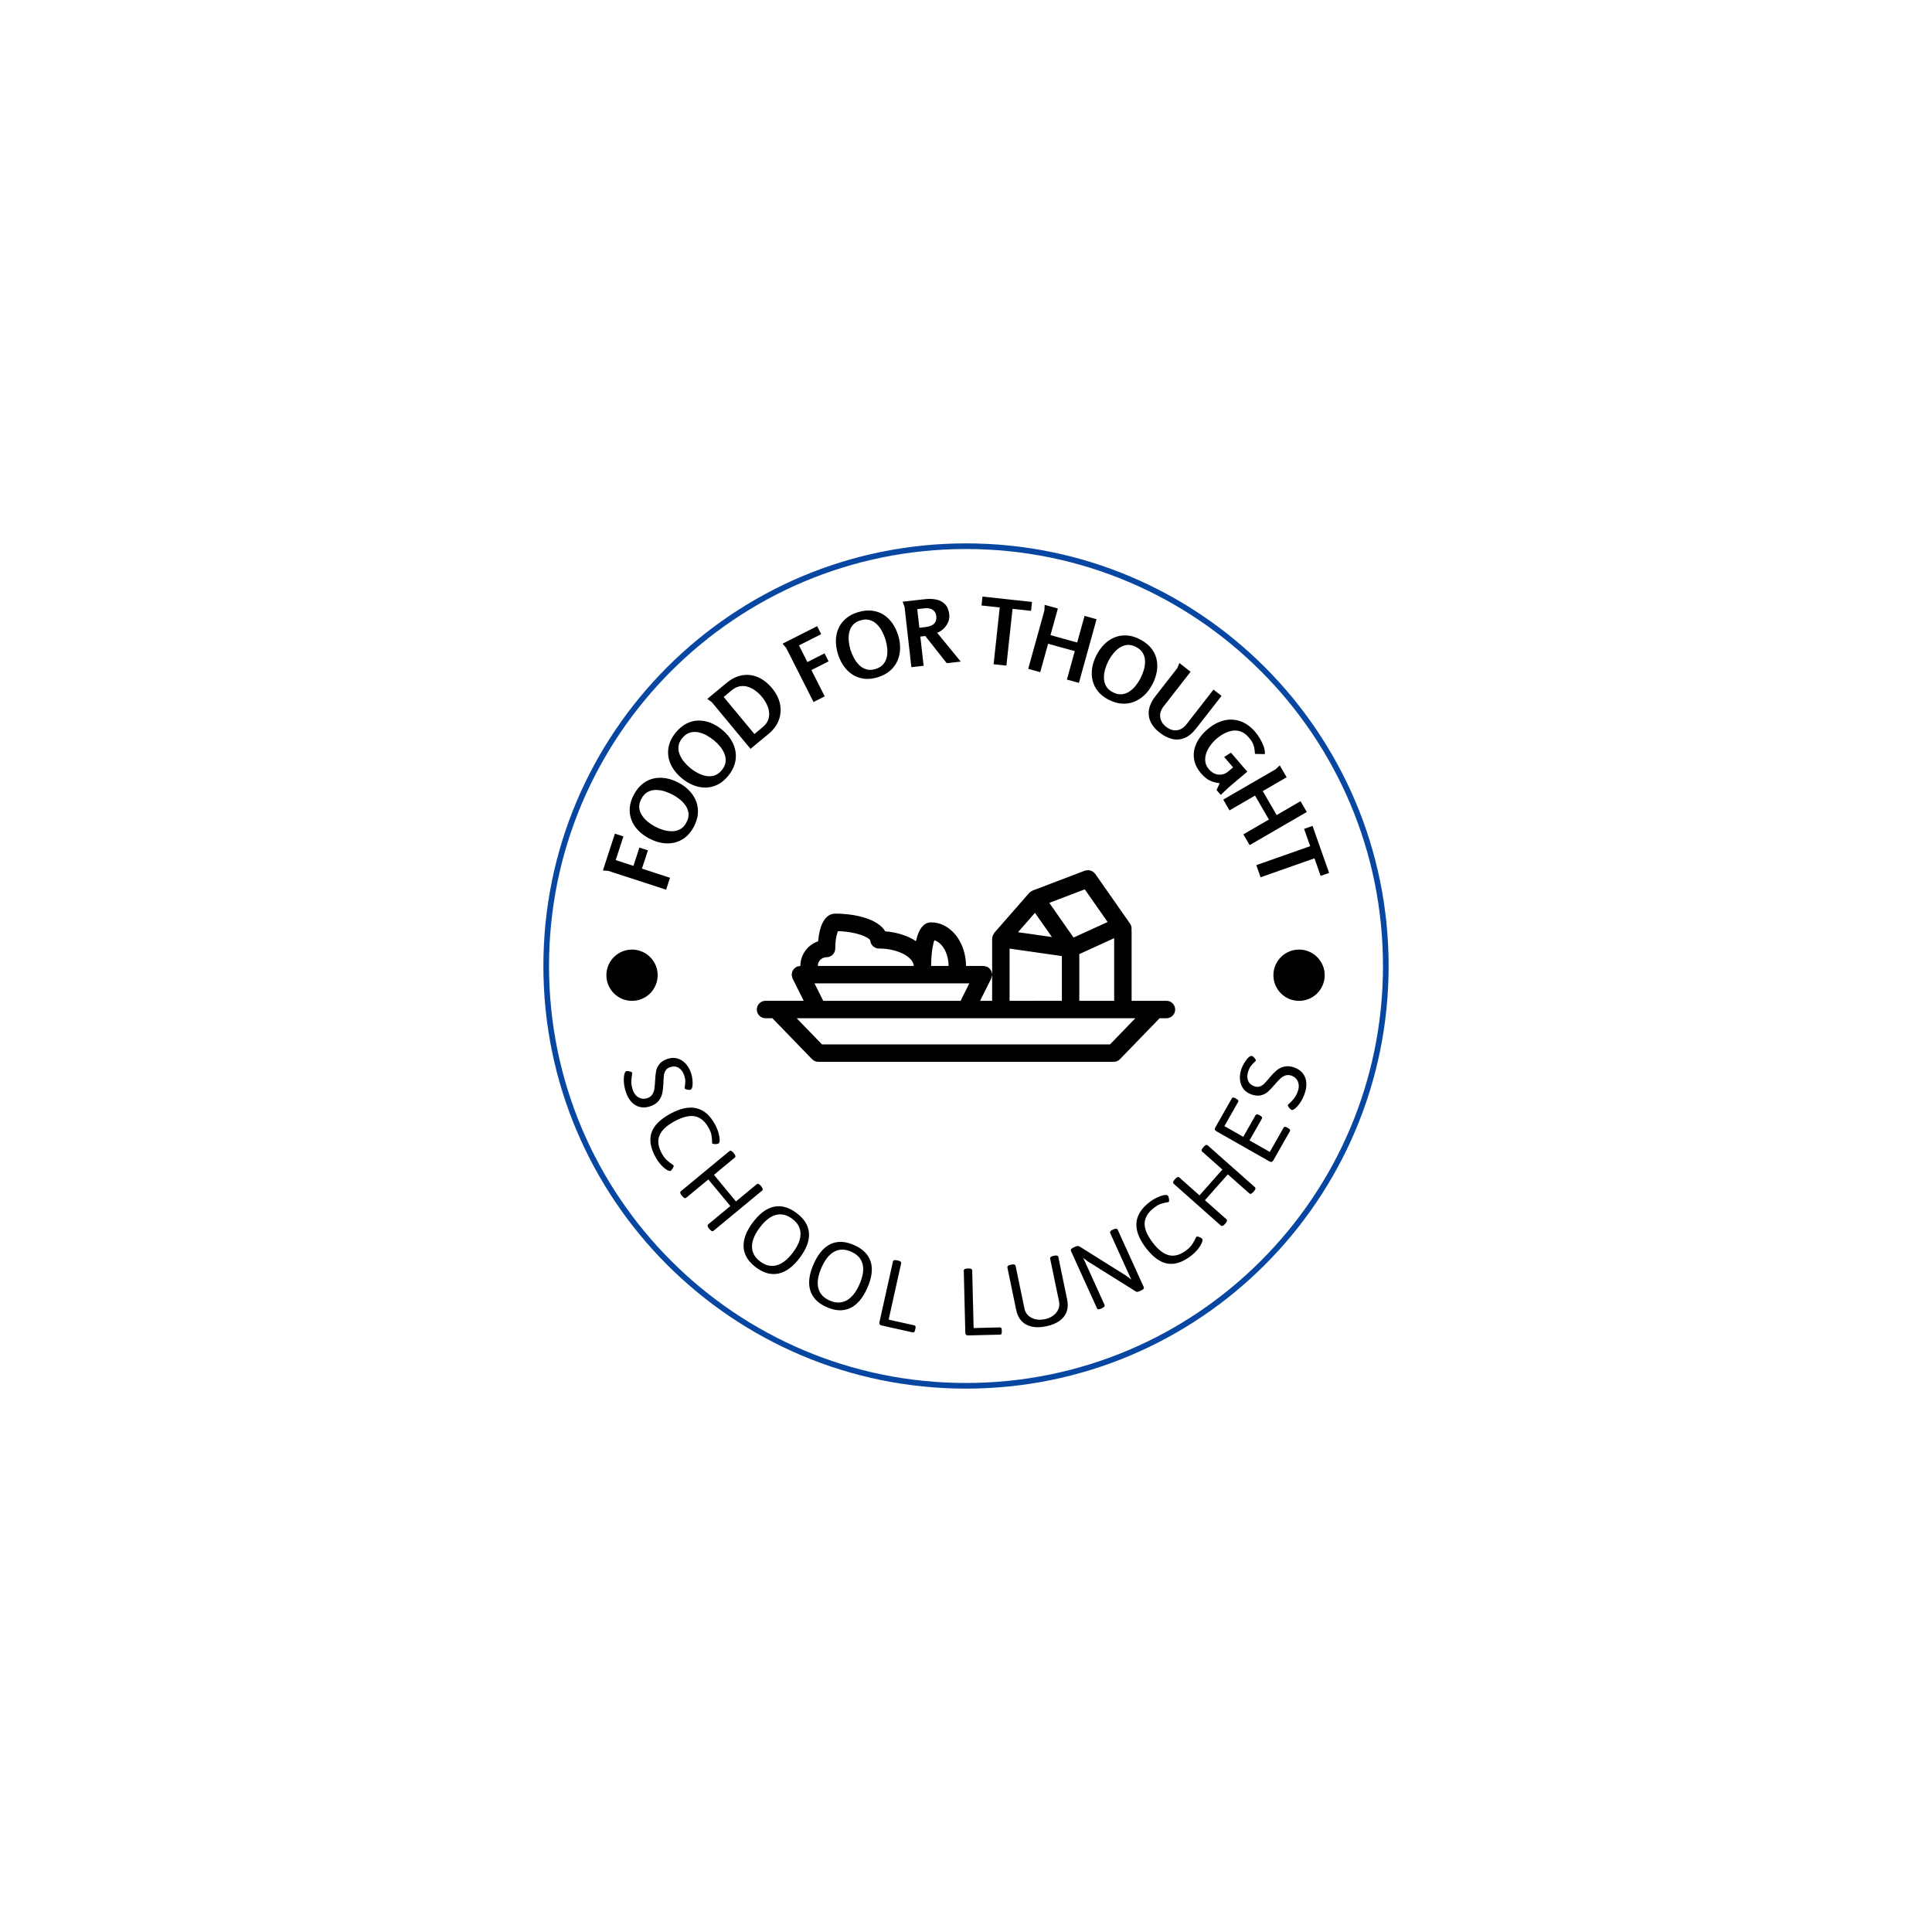 <svg xmlns="http://www.w3.org/2000/svg" version="1.1" xmlns:xlink="http://www.w3.org/1999/xlink" xmlns:svgjs="http://svgjs.dev/svgjs" width="1000" height="1000" viewBox="0 0 1000 1000"><rect width="1000" height="1000" fill="#ffffff"></rect><g transform="matrix(0.7,0,0,0.7,150,281.25)"><svg viewBox="0 0 512 320" data-background-color="#ffffff" preserveAspectRatio="xMidYMid meet" height="625" width="1000" xmlns="http://www.w3.org/2000/svg" xmlns:xlink="http://www.w3.org/1999/xlink"><defs></defs><g id="tight-bounds" transform="matrix(1,0,0,1,0,0)"><svg viewBox="0 0 512 320" height="320" width="512"><g><svg></svg></g><g><svg viewBox="0 0 512 320" height="320" width="512"><g><path d="M96 160c0-88.366 71.634-160 160-160 88.366 0 160 71.634 160 160 0 88.366-71.634 160-160 160-88.366 0-160-71.634-160-160zM256 317.863c87.185 0 157.863-70.678 157.863-157.863 0-87.185-70.678-157.863-157.863-157.863-87.185 0-157.863 70.678-157.863 157.863 0 87.185 70.678 157.863 157.863 157.863z" fill="#0747a1" fill-rule="nonzero" stroke="none" stroke-width="1" stroke-linecap="butt" stroke-linejoin="miter" stroke-miterlimit="10" stroke-dasharray="" stroke-dashoffset="0" font-family="none" font-weight="none" font-size="none" text-anchor="none" style="mix-blend-mode: normal" data-fill-palette-color="tertiary"></path></g><g transform="matrix(1,0,0,1,32,20.14)"><svg viewBox="0 0 448 279.72" height="279.72" width="448"><g><svg viewBox="0 0 448 279.72" height="279.72" width="448"><g><svg viewBox="0 0 448 279.72" height="279.72" width="448"><g><svg viewBox="0 0 448 279.72" height="279.72" width="448"><g><svg viewBox="0 0 448 279.72" height="279.72" width="448"><g transform="matrix(1,0,0,1,144.804,103.584)"><svg viewBox="0 0 158.392 72.552" height="72.552" width="158.392"><g><svg xmlns="http://www.w3.org/2000/svg" xmlns:xlink="http://www.w3.org/1999/xlink" version="1.1" x="0" y="0" viewBox="0 0 98.094 44.933" enable-background="new 0 0 98.094 44.933" xml:space="preserve" width="158.392" height="72.552" class="icon-cn-0" data-fill-palette-color="accent" id="cn-0"><path d="M96.05 30.627h-2.503c-0.004 0-0.004 0-0.008 0h-5.664V14.278c0-0.071-0.033-0.134-0.04-0.203 0.099-0.522 0-1.082-0.329-1.553L79.331 0.845c-0.029-0.043-0.077-0.065-0.111-0.104-0.092-0.114-0.193-0.204-0.306-0.292-0.1-0.08-0.191-0.155-0.303-0.213-0.12-0.064-0.241-0.104-0.371-0.145-0.122-0.036-0.238-0.07-0.363-0.083-0.132-0.015-0.26-0.005-0.392 0.006-0.135 0.011-0.267 0.027-0.399 0.066-0.051 0.017-0.104 0.007-0.155 0.027L64.67 4.778c-0.03 0.013-0.049 0.036-0.077 0.049-0.078 0.032-0.145 0.079-0.219 0.121-0.049 0.028-0.104 0.034-0.151 0.066-0.045 0.032-0.066 0.079-0.108 0.113-0.063 0.055-0.132 0.102-0.188 0.164-0.021 0.021-0.05 0.029-0.068 0.052l-8.174 9.342c-0.038 0.042-0.049 0.096-0.08 0.14-0.088 0.116-0.156 0.239-0.216 0.374-0.056 0.125-0.102 0.245-0.132 0.377-0.014 0.058-0.05 0.104-0.06 0.166-0.008 0.068 0.017 0.133 0.013 0.202-0.003 0.059-0.024 0.117-0.021 0.175h-0.012v8.377 6.131h-2.824l2.608-5.216c0.01-0.021 0.008-0.042 0.016-0.062 0.056-0.122 0.074-0.255 0.106-0.387 0.032-0.136 0.077-0.268 0.081-0.403 0-0.022 0.013-0.04 0.013-0.062 0-0.101-0.045-0.188-0.058-0.283-0.022-0.149-0.034-0.295-0.087-0.435-0.047-0.124-0.123-0.226-0.191-0.335-0.067-0.112-0.127-0.226-0.22-0.326-0.099-0.107-0.222-0.183-0.343-0.268-0.079-0.058-0.14-0.135-0.23-0.182-0.021-0.01-0.043-0.008-0.063-0.015-0.123-0.06-0.261-0.077-0.396-0.108-0.132-0.03-0.26-0.076-0.392-0.08-0.023 0-0.041-0.012-0.063-0.012h-4.087c0-5.634-3.667-10.219-8.175-10.219-1.981 0-3.022 1.99-3.557 4.409-1.879-1.251-4.384-2.081-7.209-2.301-1.652-2.837-6.832-4.151-11.714-4.151-2.584 0-3.735 3.107-4.013 6.483-2.412 0.824-4.162 3.09-4.162 5.778-0.022 0-0.041 0.012-0.063 0.012-0.131 0.004-0.258 0.05-0.39 0.08-0.137 0.031-0.276 0.049-0.399 0.108-0.02 0.007-0.042 0.005-0.062 0.015-0.091 0.047-0.151 0.124-0.232 0.182-0.121 0.085-0.244 0.16-0.344 0.268-0.091 0.101-0.15 0.214-0.219 0.326-0.068 0.109-0.143 0.211-0.19 0.335-0.052 0.14-0.066 0.285-0.086 0.435-0.015 0.096-0.058 0.183-0.058 0.283 0 0.022 0.012 0.04 0.012 0.062 0.004 0.136 0.05 0.268 0.082 0.403 0.032 0.132 0.049 0.265 0.105 0.387 0.009 0.021 0.007 0.042 0.017 0.062l2.608 5.216H4.554c-0.003 0-0.006 0-0.008 0H2.043C0.915 30.627 0 31.541 0 32.671s0.915 2.043 2.043 2.043h1.609l9.293 9.597c0.004 0.004 0.008 0.004 0.013 0.007 0.189 0.194 0.414 0.35 0.667 0.455 0.252 0.106 0.521 0.16 0.789 0.16h69.267c0.27 0 0.536-0.054 0.79-0.16 0.251-0.105 0.477-0.261 0.666-0.455 0.005-0.003 0.009-0.003 0.013-0.007l9.292-9.597h1.608c1.129 0 2.044-0.913 2.044-2.043S97.179 30.627 96.05 30.627zM75.613 30.627V19.679l8.175-3.738v14.687H75.613zM76.896 4.493l5.358 7.654L74.269 15.8l-5.696-8.136L76.896 4.493zM65.216 9.996l3.976 5.68-7.95-1.137L65.216 9.996zM59.265 18.388l12.262 1.75v10.489H59.265V18.388zM44.959 22.453h-4.087c0-2.935 0.409-5.043 0.75-6.013C43.494 16.986 44.959 19.514 44.959 22.453zM16.349 20.409c1.128 0 2.043-0.914 2.043-2.043 0-2.088 0.367-3.455 0.641-4.063 4.58 0.123 7.196 1.49 7.535 2.096 0.006 0.151 0.064 0.287 0.101 0.429 0.026 0.104 0.031 0.216 0.073 0.312 0.064 0.148 0.169 0.266 0.265 0.392 0.061 0.082 0.102 0.176 0.172 0.245 0.124 0.123 0.277 0.202 0.428 0.288 0.075 0.044 0.134 0.109 0.215 0.142 0.243 0.103 0.508 0.16 0.787 0.16 4.679 0 8.175 2.157 8.175 4.087h-22.48C14.305 21.325 15.222 20.409 16.349 20.409zM13.525 26.54h36.302l-2.043 4.087H15.568L13.525 26.54zM82.813 40.846H15.279l-5.938-6.132h79.412L82.813 40.846z" fill="#000000" data-fill-palette-color="accent"></path></svg></g></svg></g><path d="M88.674 103.874L86.541 103.686 91.079 89.751 94.302 90.801 91.383 99.767 98.098 101.953 100.352 95.029 103.576 96.078 101.321 103.003 111.937 106.46 110.468 110.971ZM120.938 87.184V87.184C120.04 88.872 118.955 90.212 117.686 91.202 116.413 92.184 115.024 92.843 113.52 93.178 112.01 93.51 110.44 93.535 108.811 93.251 107.185 92.961 105.578 92.393 103.99 91.548V91.548C102.385 90.693 101.014 89.676 99.877 88.495 98.738 87.305 97.895 85.993 97.348 84.558 96.798 83.114 96.583 81.59 96.702 79.986 96.817 78.389 97.325 76.746 98.223 75.058V75.058C99.144 73.328 100.235 71.954 101.497 70.937 102.764 69.922 104.147 69.238 105.646 68.884 107.148 68.54 108.716 68.503 110.352 68.776 111.984 69.054 113.624 69.631 115.27 70.508V70.508C116.9 71.375 118.273 72.417 119.391 73.633 120.509 74.849 121.339 76.185 121.882 77.641 122.422 79.103 122.622 80.641 122.482 82.256 122.339 83.877 121.824 85.519 120.938 87.184ZM118.14 85.546V85.546C118.762 84.378 119.034 83.276 118.955 82.242 118.871 81.205 118.546 80.236 117.98 79.336 117.41 78.442 116.686 77.632 115.807 76.907 114.934 76.185 114.005 75.561 113.019 75.036V75.036C112.033 74.511 110.982 74.073 109.866 73.722 108.747 73.376 107.637 73.206 106.536 73.21 105.441 73.218 104.419 73.481 103.469 73.998 102.523 74.509 101.734 75.358 101.102 76.545V76.545C100.48 77.714 100.211 78.817 100.295 79.854 100.373 80.888 100.703 81.855 101.285 82.755 101.863 83.662 102.588 84.476 103.461 85.198 104.34 85.924 105.264 86.544 106.232 87.06V87.06C107.218 87.584 108.272 88.017 109.394 88.356 110.51 88.693 111.62 88.856 112.724 88.845 113.825 88.841 114.845 88.584 115.782 88.075 116.725 87.57 117.511 86.727 118.14 85.546ZM133.945 67.903V67.903C132.73 69.38 131.402 70.479 129.962 71.198 128.52 71.909 127.029 72.28 125.488 72.311 123.941 72.338 122.398 72.051 120.857 71.45 119.321 70.844 117.858 69.97 116.469 68.827V68.827C115.064 67.671 113.922 66.403 113.041 65.02 112.16 63.628 111.593 62.175 111.341 60.66 111.088 59.136 111.179 57.6 111.613 56.052 112.042 54.509 112.864 52.999 114.079 51.522V51.522C115.324 50.008 116.665 48.878 118.103 48.13 119.547 47.386 121.038 46.989 122.577 46.939 124.117 46.898 125.662 47.173 127.211 47.764 128.756 48.359 130.249 49.25 131.69 50.435V50.435C133.115 51.608 134.255 52.901 135.11 54.314 135.965 55.727 136.515 57.201 136.759 58.736 136.999 60.275 136.891 61.823 136.434 63.378 135.973 64.938 135.143 66.447 133.945 67.903ZM131.526 65.744V65.744C132.367 64.722 132.852 63.696 132.98 62.667 133.102 61.633 132.975 60.619 132.598 59.625 132.217 58.636 131.667 57.699 130.949 56.814 130.236 55.933 129.449 55.138 128.586 54.428V54.428C127.724 53.719 126.781 53.082 125.756 52.516 124.728 51.956 123.674 51.569 122.593 51.356 121.518 51.147 120.464 51.202 119.431 51.521 118.402 51.835 117.461 52.511 116.607 53.549V53.549C115.766 54.571 115.284 55.599 115.161 56.633 115.033 57.662 115.165 58.675 115.557 59.673 115.944 60.676 116.494 61.617 117.207 62.498 117.925 63.383 118.707 64.174 119.554 64.871V64.871C120.417 65.58 121.364 66.213 122.397 66.768 123.425 67.319 124.481 67.698 125.565 67.906 126.645 68.119 127.695 68.07 128.715 67.757 129.739 67.448 130.676 66.777 131.526 65.744ZM150.583 34.692V34.692C152.124 36.55 153.119 38.514 153.566 40.584 154.014 42.654 153.882 44.679 153.17 46.659 152.458 48.639 151.155 50.415 149.261 51.986V51.986L142.427 57.652 127.797 40.009C127.784 39.993 127.644 39.888 127.378 39.692 127.111 39.496 126.835 39.295 126.551 39.088 126.261 38.885 126.093 38.772 126.048 38.749V38.749L133.329 32.711C135.291 31.084 137.3 30.108 139.359 29.783 141.407 29.457 143.395 29.716 145.32 30.56 147.245 31.405 149 32.782 150.583 34.692ZM146.789 38.021V38.021C146.046 37.125 145.22 36.338 144.31 35.659 143.404 34.976 142.444 34.478 141.429 34.165 140.418 33.847 139.391 33.782 138.348 33.97 137.305 34.157 136.273 34.674 135.254 35.519V35.519L132.258 38.003 143.899 52.041 146.949 49.512C148.282 48.406 149.082 47.187 149.349 45.853 149.625 44.521 149.509 43.176 148.999 41.817 148.499 40.46 147.762 39.194 146.789 38.021ZM155.937 19.472L154.566 17.827 167.643 11.213 169.174 14.238 160.76 18.494 163.947 24.796 170.445 21.509 171.976 24.534 165.477 27.821 170.516 37.783 166.282 39.925ZM190.527 30.569V30.569C188.696 31.122 186.982 31.298 185.384 31.097 183.79 30.887 182.344 30.367 181.045 29.537 179.745 28.701 178.62 27.605 177.673 26.25 176.731 24.893 176 23.354 175.48 21.632V21.632C174.953 19.891 174.708 18.201 174.743 16.562 174.783 14.916 175.119 13.392 175.751 11.993 176.387 10.585 177.315 9.357 178.536 8.311 179.75 7.266 181.272 6.467 183.103 5.913V5.913C184.978 5.346 186.722 5.151 188.333 5.327 189.946 5.51 191.407 6.008 192.714 6.821 194.018 7.643 195.15 8.729 196.11 10.081 197.064 11.434 197.811 13.003 198.351 14.789V14.789C198.886 16.556 199.116 18.264 199.042 19.914 198.968 21.565 198.607 23.096 197.958 24.507 197.302 25.921 196.353 27.148 195.109 28.188 193.859 29.229 192.332 30.023 190.527 30.569ZM189.714 27.43V27.43C190.981 27.047 191.954 26.463 192.632 25.678 193.308 24.887 193.765 23.973 194.003 22.937 194.236 21.902 194.299 20.818 194.193 19.683 194.09 18.555 193.876 17.456 193.553 16.387V16.387C193.23 15.318 192.799 14.264 192.261 13.225 191.717 12.188 191.055 11.281 190.275 10.504 189.497 9.733 188.59 9.193 187.554 8.885 186.524 8.574 185.366 8.614 184.079 9.003V9.003C182.812 9.386 181.84 9.973 181.164 10.765 180.486 11.549 180.033 12.465 179.805 13.512 179.57 14.561 179.504 15.65 179.608 16.779 179.714 17.913 179.925 19.006 180.243 20.055V20.055C180.566 21.124 181.003 22.176 181.553 23.212 182.102 24.24 182.769 25.142 183.556 25.918 184.336 26.695 185.236 27.236 186.258 27.542 187.282 27.854 188.433 27.817 189.714 27.43ZM200.748 3.953L200.006 1.937 208.519 0.978C210.034 0.808 211.45 0.86 212.766 1.136 214.082 1.412 215.182 2.001 216.064 2.904 216.939 3.802 217.473 5.108 217.666 6.822V6.822C217.773 7.773 217.631 8.717 217.238 9.656 216.84 10.596 216.273 11.424 215.54 12.139 214.805 12.848 213.985 13.367 213.081 13.698V13.698L222.013 24.623 216.72 25.22 208.586 14.931 206.712 15.142 207.959 26.206 203.314 26.73ZM208.463 4.427L205.542 4.756 206.337 11.813 208.51 11.568C209.394 11.469 210.176 11.273 210.857 10.981 211.53 10.69 212.039 10.249 212.383 9.658 212.734 9.067 212.856 8.296 212.749 7.346V7.346C212.665 6.602 212.412 6.001 211.991 5.544 211.576 5.086 211.058 4.764 210.438 4.578 209.826 4.398 209.167 4.348 208.463 4.427ZM234.447 25.609L236.774 4.118 229.873 3.371 230.238 0 248.986 2.03 248.621 5.4 241.621 4.643 239.294 26.133ZM262.203 31.416L265.185 20.657 255.083 17.858 252.102 28.616 247.558 27.357 253.679 5.269C253.685 5.25 253.692 5.075 253.7 4.744 253.708 4.414 253.726 4.075 253.753 3.728 253.779 3.382 253.786 3.182 253.773 3.13V3.13L258.78 4.518 255.989 14.59 266.09 17.39 268.881 7.317 273.425 8.576 266.747 32.675ZM277.984 39.039V39.039C276.285 38.16 274.933 37.091 273.927 35.833 272.931 34.572 272.256 33.192 271.903 31.691 271.553 30.185 271.51 28.616 271.775 26.983 272.046 25.354 272.594 23.74 273.421 22.143V22.143C274.257 20.527 275.258 19.144 276.426 17.994 277.602 16.841 278.905 15.982 280.333 15.419 281.77 14.853 283.292 14.619 284.896 14.719 286.495 14.816 288.144 15.304 289.842 16.183V16.183C291.583 17.083 292.969 18.158 294.002 19.408 295.031 20.663 295.731 22.038 296.103 23.533 296.465 25.03 296.519 26.598 296.266 28.237 296.008 29.872 295.45 31.518 294.592 33.175V33.175C293.744 34.815 292.719 36.2 291.516 37.332 290.312 38.464 288.986 39.31 287.537 39.87 286.082 40.427 284.546 40.646 282.929 40.525 281.307 40.4 279.658 39.905 277.984 39.039ZM279.588 36.221V36.221C280.764 36.829 281.869 37.088 282.902 36.998 283.938 36.902 284.903 36.565 285.796 35.988 286.683 35.408 287.485 34.674 288.2 33.787 288.912 32.906 289.524 31.969 290.037 30.977V30.977C290.551 29.985 290.976 28.929 291.315 27.809 291.648 26.686 291.805 25.574 291.787 24.474 291.766 23.379 291.492 22.359 290.964 21.416 290.441 20.476 289.583 19.697 288.389 19.079V19.079C287.213 18.47 286.107 18.214 285.071 18.311 284.038 18.401 283.075 18.742 282.181 19.334 281.282 19.923 280.476 20.658 279.764 21.539 279.049 22.427 278.439 23.358 277.935 24.332V24.332C277.422 25.324 277.002 26.382 276.676 27.509 276.352 28.629 276.202 29.741 276.226 30.845 276.244 31.946 276.512 32.962 277.032 33.893 277.548 34.83 278.4 35.606 279.588 36.221ZM304.798 25.165L309.031 28.464 298.801 41.589C297.781 42.897 297.356 44.253 297.525 45.657 297.7 47.065 298.444 48.28 299.757 49.304V49.304C301.086 50.34 302.441 50.777 303.822 50.616 305.207 50.449 306.423 49.693 307.472 48.348V48.348L317.702 35.223 320.748 37.597 311.214 49.828C309.743 51.716 308.222 52.965 306.654 53.574 305.08 54.178 303.511 54.282 301.947 53.885 300.377 53.484 298.857 52.71 297.385 51.563V51.563C294.891 49.619 293.497 47.452 293.206 45.063 292.92 42.678 293.751 40.235 295.7 37.735V37.735L303.969 27.126ZM333.476 51.221V51.221C334.056 51.896 334.637 52.711 335.219 53.665 335.801 54.62 336.282 55.617 336.664 56.655 337.045 57.694 337.207 58.688 337.149 59.637V59.637L333.399 59.566C333.34 58.656 333.247 57.876 333.121 57.226 332.995 56.567 332.778 55.934 332.468 55.328 332.153 54.725 331.678 54.054 331.041 53.313V53.313C330.122 52.243 329.143 51.514 328.106 51.127 327.068 50.741 326.015 50.623 324.946 50.774 323.881 50.931 322.825 51.282 321.779 51.829 320.736 52.381 319.748 53.057 318.815 53.859V53.859C318.019 54.543 317.277 55.348 316.591 56.273 315.895 57.197 315.36 58.181 314.987 59.224 314.609 60.272 314.477 61.324 314.592 62.381 314.701 63.442 315.163 64.447 315.978 65.395V65.395C316.675 66.207 317.452 66.778 318.309 67.108 319.166 67.439 320.04 67.522 320.93 67.357 321.824 67.187 322.685 66.748 323.512 66.037V66.037L325.117 64.658 321.738 60.724 324.308 59.098 330.492 66.296 325.682 70.349C324.767 71.1 323.876 71.869 323.01 72.657 322.145 73.445 321.287 74.253 320.437 75.08V75.08L318.855 73.239 320.06 70.67C318.541 70.502 317.238 70.136 316.153 69.57 315.067 69.004 314.012 68.125 312.988 66.933V66.933C311.785 65.533 310.979 64.092 310.57 62.61 310.17 61.128 310.105 59.663 310.376 58.213 310.647 56.764 311.218 55.365 312.088 54.018 312.959 52.671 314.048 51.435 315.357 50.311V50.311C317.345 48.603 319.405 47.476 321.538 46.931 323.666 46.39 325.758 46.471 327.815 47.172 329.868 47.868 331.755 49.218 333.476 51.221ZM329.017 90.018L338.675 84.419 333.418 75.35 323.759 80.95 321.395 76.871 341.224 65.375C341.241 65.365 341.369 65.245 341.606 65.015 341.843 64.784 342.093 64.554 342.354 64.326 342.616 64.097 342.76 63.959 342.787 63.912V63.912L345.393 68.407 336.351 73.65 341.608 82.718 350.651 77.476 353.015 81.554 331.381 94.097ZM333.914 101.673L354.304 94.496 351.999 87.949 355.197 86.823 361.459 104.611 358.261 105.737 355.923 99.095 335.533 106.272ZM95.23 187.58C94.816 186.322 94.567 185.105 94.483 183.929 94.404 182.751 94.452 181.774 94.627 180.999 94.807 180.221 95.059 179.779 95.383 179.673V179.673C95.561 179.614 95.823 179.609 96.17 179.657 96.51 179.706 96.829 179.788 97.127 179.901 97.421 180.023 97.586 180.141 97.624 180.255V180.255C97.657 180.357 97.63 180.616 97.542 181.032V181.032C97.39 181.962 97.307 182.866 97.294 183.743 97.284 184.612 97.463 185.606 97.831 186.724V186.724C98.12 187.6 98.545 188.323 99.105 188.892 99.659 189.463 100.304 189.838 101.039 190.019 101.774 190.199 102.542 190.157 103.342 189.894V189.894C104.187 189.616 104.814 189.156 105.222 188.515 105.63 187.873 105.893 187.174 106.01 186.418 106.127 185.661 106.226 184.583 106.308 183.183V183.183C106.376 181.682 106.506 180.471 106.695 179.549 106.883 178.622 107.312 177.745 107.983 176.918 108.648 176.094 109.683 175.451 111.086 174.988V174.988C112.306 174.587 113.505 174.541 114.684 174.849 115.856 175.16 116.903 175.805 117.823 176.783 118.746 177.768 119.454 179.01 119.948 180.509V180.509C120.174 181.195 120.338 182.003 120.44 182.934 120.544 183.871 120.537 184.704 120.418 185.434 120.305 186.161 120.055 186.588 119.668 186.715V186.715C119.503 186.77 119.252 186.778 118.916 186.741 118.586 186.702 118.273 186.629 117.978 186.522 117.691 186.419 117.53 186.317 117.497 186.216V186.216C117.459 186.101 117.478 185.838 117.554 185.426V185.426C117.675 184.746 117.734 184.092 117.732 183.466 117.73 182.841 117.595 182.121 117.328 181.308V181.308C116.893 179.987 116.201 179.028 115.251 178.433 114.304 177.844 113.22 177.75 112.001 178.151V178.151C111.264 178.394 110.717 178.774 110.36 179.293 110.007 179.804 109.779 180.382 109.675 181.029 109.571 181.676 109.498 182.555 109.456 183.667V183.667C109.464 183.735 109.462 183.901 109.451 184.165V184.165C109.371 185.698 109.227 186.981 109.018 188.015 108.807 189.042 108.338 190.013 107.611 190.928 106.885 191.843 105.804 192.537 104.368 193.009V193.009C103.015 193.455 101.738 193.53 100.535 193.236 99.327 192.944 98.267 192.311 97.354 191.337 96.442 190.363 95.734 189.111 95.23 187.58ZM106.376 212.045C104.503 208.564 104.034 205.498 104.969 202.846 105.906 200.185 108.312 197.812 112.187 195.727V195.727C119.724 191.67 125.337 193.069 129.026 199.924V199.924C129.565 200.925 129.985 201.952 130.285 203.005 130.586 204.058 130.738 204.96 130.739 205.711 130.741 206.462 130.601 206.913 130.318 207.065V207.065C130.141 207.16 129.869 207.227 129.503 207.265 129.133 207.297 128.791 207.291 128.479 207.246 128.16 207.205 127.965 207.117 127.892 206.981V206.981C127.86 206.922 127.851 206.715 127.864 206.358V206.358C127.861 205.562 127.791 204.761 127.653 203.955 127.512 203.157 127.179 202.269 126.653 201.292V201.292C125.274 198.73 123.547 197.229 121.473 196.789 119.401 196.34 116.81 196.952 113.701 198.625V198.625C110.662 200.26 108.748 202.065 107.958 204.04 107.164 206.009 107.441 208.244 108.788 210.747V210.747C109.352 211.795 109.959 212.626 110.609 213.241 111.267 213.859 111.968 214.412 112.709 214.901V214.901C113.067 215.142 113.264 215.298 113.302 215.368V215.368C113.372 215.498 113.343 215.711 113.214 216.008 113.076 216.303 112.904 216.589 112.697 216.867 112.484 217.149 112.318 217.322 112.201 217.385V217.385C111.9 217.547 111.406 217.425 110.718 217.021 110.035 216.614 109.296 215.975 108.501 215.104 107.712 214.23 107.004 213.21 106.376 212.045ZM116.382 226.753C115.761 226 115.653 225.455 116.061 225.119V225.119L134.411 209.959C134.829 209.614 135.349 209.818 135.971 210.57V210.57L136.15 210.787C136.763 211.529 136.861 212.073 136.443 212.418V212.418L128.578 218.915 136.903 228.991 144.767 222.494C145.185 222.149 145.698 222.345 146.307 223.083V223.083L146.493 223.307C147.102 224.044 147.198 224.585 146.78 224.93V224.93L128.429 240.09C128.218 240.265 127.991 240.305 127.748 240.211 127.505 240.116 127.224 239.876 126.905 239.489V239.489L126.719 239.265C126.404 238.884 126.221 238.562 126.17 238.301 126.123 238.045 126.205 237.829 126.417 237.654V237.654L134.784 230.742 126.46 220.666 118.092 227.578C117.685 227.915 117.175 227.712 116.561 226.969V226.969ZM144.463 253.948C141.569 251.789 140.018 249.265 139.813 246.375 139.598 243.487 140.753 240.349 143.28 236.961V236.961C145.795 233.589 148.456 231.603 151.265 231.003 154.064 230.404 156.916 231.188 159.821 233.355V233.355C162.743 235.534 164.318 238.052 164.548 240.91 164.774 243.773 163.629 246.89 161.115 250.262V250.262C158.588 253.65 155.912 255.654 153.088 256.276 150.26 256.903 147.385 256.127 144.463 253.948ZM146.1 251.753C148.143 253.276 150.225 253.744 152.347 253.158 154.47 252.572 156.518 250.955 158.493 248.307V248.307C160.464 245.664 161.419 243.26 161.357 241.095 161.295 238.93 160.237 237.082 158.184 235.55V235.55C156.147 234.031 154.082 233.551 151.989 234.109 149.902 234.671 147.872 236.273 145.901 238.916V238.916C143.918 241.574 142.945 243.998 142.982 246.186 143.024 248.378 144.063 250.233 146.1 251.753ZM171.28 269.019C167.973 267.568 165.894 265.458 165.043 262.689 164.183 259.923 164.602 256.605 166.3 252.735V252.735C167.991 248.884 170.136 246.349 172.737 245.132 175.33 243.918 178.285 244.04 181.604 245.496V245.496C184.941 246.961 187.044 249.059 187.911 251.792 188.776 254.53 188.363 257.825 186.673 261.677V261.677C184.974 265.547 182.819 268.103 180.207 269.344 177.593 270.592 174.617 270.484 171.28 269.019ZM172.38 266.512C174.713 267.536 176.848 267.523 178.783 266.474 180.719 265.425 182.351 263.387 183.678 260.363V260.363C185.003 257.344 185.392 254.787 184.844 252.691 184.295 250.595 182.849 249.033 180.503 248.004V248.004C178.177 246.982 176.056 246.979 174.143 247.995 172.236 249.012 170.619 251.031 169.295 254.05V254.05C167.962 257.087 167.559 259.667 168.088 261.791 168.623 263.917 170.054 265.49 172.38 266.512ZM192.068 275.955C191.702 275.874 191.45 275.729 191.312 275.52 191.181 275.306 191.155 275.023 191.234 274.67V274.67L196.334 251.769C196.452 251.24 196.987 251.082 197.94 251.294V251.294L198.214 251.355C199.154 251.565 199.565 251.934 199.448 252.462V252.462L194.709 273.738 204.393 275.895C204.647 275.951 204.809 276.073 204.877 276.259 204.945 276.446 204.937 276.725 204.854 277.097V277.097L204.726 277.675C204.647 278.027 204.536 278.28 204.393 278.433 204.25 278.579 204.052 278.624 203.797 278.568V278.568ZM224.86 279.719C224.485 279.729 224.206 279.649 224.021 279.479 223.842 279.303 223.749 279.034 223.74 278.673V278.673L223.159 255.219C223.145 254.677 223.627 254.394 224.603 254.37V254.37L224.883 254.363C225.846 254.339 226.334 254.598 226.348 255.139V255.139L226.888 276.93 236.805 276.684C237.066 276.678 237.252 276.757 237.363 276.921 237.474 277.086 237.534 277.358 237.543 277.739V277.739L237.558 278.331C237.567 278.692 237.52 278.964 237.418 279.147 237.315 279.324 237.133 279.415 236.873 279.422V279.422ZM254.352 276.264C252.296 276.691 250.482 276.733 248.908 276.39 247.328 276.049 246.041 275.346 245.048 274.282 244.049 273.219 243.373 271.84 243.021 270.144V270.144L239.679 254.047C239.568 253.517 239.985 253.154 240.928 252.958V252.958L241.203 252.901C242.145 252.705 242.672 252.872 242.782 253.403V253.403L246.149 269.618C246.364 270.652 246.84 271.513 247.577 272.2 248.314 272.887 249.227 273.353 250.316 273.598 251.405 273.843 252.565 273.838 253.796 273.582V273.582C255.04 273.324 256.112 272.862 257.012 272.197 257.912 271.532 258.56 270.739 258.956 269.817 259.351 268.894 259.443 267.922 259.231 266.901V266.901L255.864 250.686C255.754 250.156 256.167 249.793 257.103 249.599V249.599L257.408 249.536C258.331 249.344 258.848 249.513 258.958 250.044V250.044L262.3 266.141C262.653 267.837 262.585 269.37 262.098 270.742 261.611 272.113 260.711 273.27 259.397 274.212 258.083 275.154 256.402 275.838 254.352 276.264ZM275.23 269.545C274.767 269.755 274.403 269.851 274.137 269.832 273.878 269.81 273.691 269.675 273.578 269.425V269.425L263.739 247.75C263.515 247.257 263.845 246.81 264.728 246.409V246.409L265.413 246.098C265.76 245.941 266.056 245.865 266.301 245.871 266.553 245.875 266.807 245.95 267.065 246.097V246.097L284.753 257.181 286.577 258.578 278.6 241.005C278.376 240.511 278.694 240.07 279.552 239.68V239.68L279.817 239.56C280.676 239.17 281.217 239.222 281.441 239.715V239.715L291.279 261.39C291.393 261.639 291.372 261.869 291.218 262.079 291.057 262.291 290.758 262.497 290.319 262.696V262.696L289.652 262.999C289.342 263.14 289.079 263.215 288.863 263.225 288.641 263.237 288.444 263.184 288.272 263.063V263.063L270.035 251.645 268.369 250.353 276.437 268.127C276.655 268.608 276.329 269.046 275.458 269.442V269.442ZM309.037 249.696C305.887 252.083 302.93 253.019 300.165 252.504 297.392 251.988 294.676 249.976 292.019 246.469V246.469C286.85 239.647 287.367 233.885 293.571 229.184V229.184C294.478 228.498 295.428 227.925 296.422 227.465 297.416 227.006 298.284 226.717 299.026 226.6 299.767 226.483 300.235 226.552 300.429 226.808V226.808C300.55 226.968 300.658 227.226 300.752 227.582 300.841 227.943 300.887 228.281 300.891 228.597 300.899 228.918 300.842 229.125 300.72 229.218V229.218C300.666 229.258 300.463 229.299 300.108 229.341V229.341C299.323 229.467 298.542 229.66 297.766 229.92 297 230.182 296.174 230.648 295.289 231.319V231.319C292.971 233.075 291.754 235.012 291.638 237.13 291.513 239.247 292.517 241.712 294.649 244.526V244.526C296.733 247.277 298.811 248.89 300.884 249.367 302.952 249.848 305.118 249.23 307.383 247.514V247.514C308.332 246.795 309.06 246.067 309.567 245.33 310.076 244.584 310.515 243.807 310.884 242.999V242.999C311.067 242.609 311.19 242.389 311.254 242.341V242.341C311.371 242.252 311.587 242.248 311.9 242.33 312.212 242.42 312.522 242.547 312.829 242.708 313.14 242.875 313.336 243.012 313.416 243.119V243.119C313.622 243.391 313.579 243.898 313.285 244.64 312.988 245.377 312.471 246.206 311.733 247.125 310.991 248.04 310.092 248.897 309.037 249.696ZM322.028 237.538C321.38 238.269 320.859 238.459 320.463 238.109V238.109L302.651 222.32C302.245 221.96 302.366 221.415 303.014 220.685V220.685L303.2 220.474C303.839 219.754 304.361 219.573 304.767 219.932V219.932L312.401 226.699 321.07 216.918 313.436 210.152C313.031 209.792 313.145 209.255 313.78 208.539V208.539L313.973 208.322C314.607 207.606 315.127 207.428 315.532 207.787V207.787L333.345 223.576C333.55 223.758 333.625 223.976 333.569 224.231 333.513 224.485 333.319 224.8 332.986 225.175V225.175L332.793 225.393C332.465 225.763 332.176 225.994 331.926 226.085 331.68 226.171 331.454 226.123 331.249 225.941V225.941L323.127 218.741 314.457 228.522 322.579 235.722C322.975 236.072 322.853 236.607 322.214 237.328V237.328ZM340.358 213.424C340.172 213.749 339.96 213.948 339.719 214.019 339.476 214.08 339.198 214.022 338.884 213.844V213.844L318.802 202.426C318.471 202.237 318.275 202.026 318.216 201.792 318.16 201.553 318.224 201.27 318.409 200.945V200.945L324.632 190.001C324.757 189.78 324.918 189.66 325.114 189.641 325.313 189.615 325.584 189.7 325.927 189.895V189.895L326.441 190.188C326.755 190.366 326.961 190.552 327.058 190.746 327.153 190.931 327.138 191.134 327.012 191.355V191.355L321.826 200.476 328.968 204.536 333.623 196.348C333.749 196.127 333.918 196.012 334.131 196.003 334.339 195.99 334.608 196.077 334.939 196.266V196.266L335.41 196.534C335.742 196.722 335.952 196.907 336.041 197.088 336.136 197.273 336.121 197.476 335.995 197.697V197.697L331.34 205.885 339.013 210.248 344.219 201.092C344.345 200.871 344.51 200.749 344.715 200.727 344.916 200.711 345.183 200.797 345.514 200.986V200.986L346.028 201.278C346.342 201.457 346.55 201.64 346.65 201.828 346.742 202.019 346.725 202.224 346.599 202.445V202.445ZM352.214 188.16C351.774 189.409 351.229 190.525 350.578 191.508 349.921 192.489 349.287 193.234 348.675 193.742 348.058 194.248 347.588 194.444 347.267 194.331V194.331C347.09 194.268 346.879 194.113 346.634 193.863 346.394 193.616 346.191 193.357 346.025 193.085 345.866 192.81 345.807 192.615 345.847 192.502V192.502C345.883 192.401 346.062 192.213 346.386 191.937V191.937C347.074 191.292 347.691 190.627 348.237 189.94 348.775 189.258 349.24 188.361 349.63 187.251V187.251C349.937 186.38 350.042 185.549 349.945 184.756 349.854 183.966 349.573 183.275 349.101 182.683 348.628 182.092 347.995 181.656 347.2 181.376V181.376C346.361 181.081 345.584 181.063 344.869 181.322 344.154 181.58 343.519 181.974 342.965 182.502 342.41 183.03 341.674 183.823 340.755 184.882V184.882C339.784 186.03 338.943 186.91 338.23 187.524 337.516 188.145 336.64 188.578 335.604 188.823 334.574 189.07 333.362 188.948 331.968 188.458V188.458C330.757 188.031 329.779 187.336 329.034 186.372 328.295 185.41 327.859 184.261 327.727 182.924 327.597 181.581 327.794 180.165 328.318 178.676V178.676C328.558 177.995 328.921 177.255 329.408 176.455 329.897 175.649 330.412 174.993 330.951 174.488 331.484 173.981 331.943 173.795 332.327 173.93V173.93C332.491 173.988 332.695 174.134 332.939 174.369 333.176 174.601 333.379 174.85 333.548 175.115 333.713 175.372 333.778 175.55 333.742 175.651V175.651C333.702 175.765 333.527 175.962 333.215 176.242V176.242C332.704 176.707 332.258 177.188 331.878 177.686 331.497 178.183 331.165 178.835 330.881 179.642V179.642C330.419 180.954 330.383 182.136 330.771 183.187 331.162 184.232 331.963 184.968 333.174 185.394V185.394C333.906 185.651 334.571 185.684 335.171 185.491 335.762 185.302 336.296 184.983 336.773 184.534 337.25 184.085 337.845 183.433 338.557 182.578V182.578C338.592 182.519 338.694 182.388 338.865 182.186V182.186C339.864 181.021 340.761 180.092 341.557 179.401 342.351 178.716 343.315 178.233 344.449 177.952 345.583 177.67 346.863 177.781 348.289 178.282V178.282C349.632 178.755 350.69 179.475 351.463 180.442 352.242 181.411 352.696 182.559 352.824 183.887 352.952 185.216 352.749 186.64 352.214 188.16ZM87.851 143.35C87.851 137.988 92.197 133.642 97.559 133.642 102.92 133.642 107.266 137.988 107.266 143.35 107.266 148.711 102.92 153.057 97.559 153.057 92.197 153.057 87.851 148.711 87.851 143.35ZM340.38 143.35C340.38 137.988 344.726 133.642 350.087 133.642 355.449 133.642 359.795 137.988 359.795 143.35 359.795 148.711 355.449 153.057 350.087 153.057 344.726 153.057 340.38 148.711 340.38 143.35Z" fill="#000000" data-fill-palette-color="primary"></path></svg></g></svg></g></svg></g></svg></g></svg></g></svg></g></svg><rect width="512" height="320" fill="none" stroke="none" visibility="hidden"></rect></g></svg></g></svg>